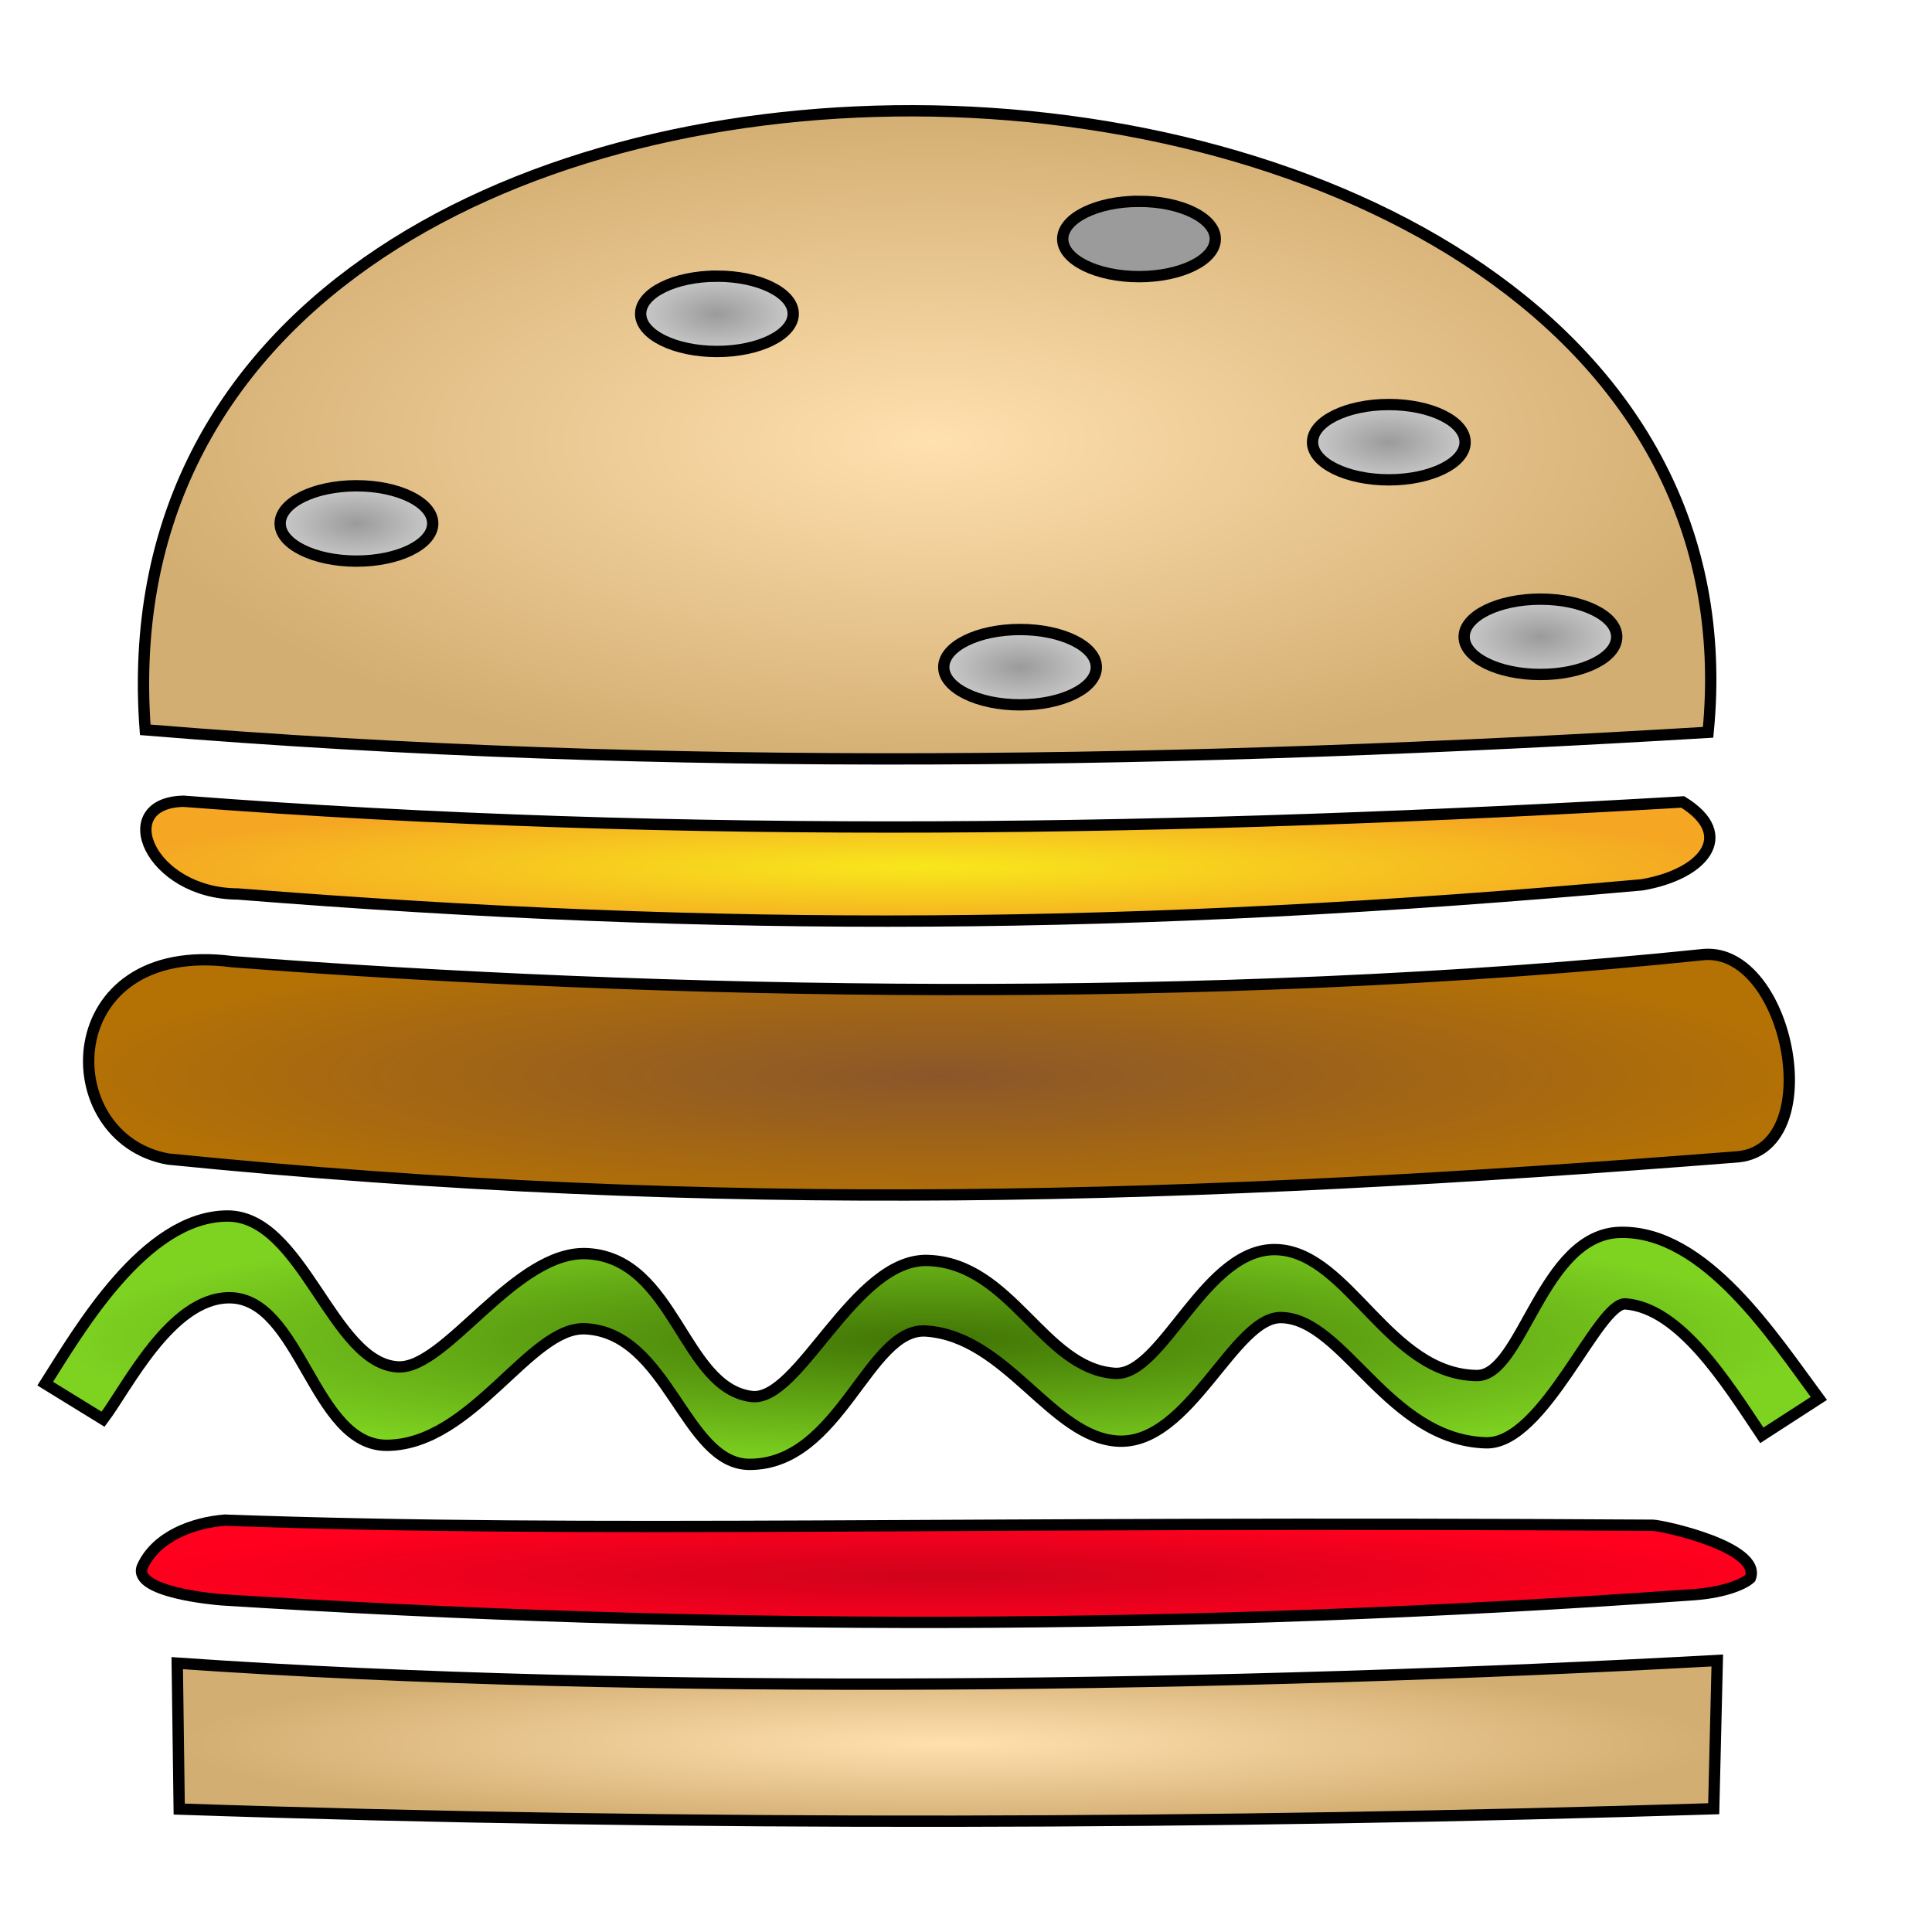 <svg xmlns="http://www.w3.org/2000/svg" viewBox="0 0 512 512" style="height: 512px; width: 512px;"><defs><radialGradient id="gradient-2"><stop offset="0%" stop-color="#ffe0af" stop-opacity="1"></stop><stop offset="100%" stop-color="#d3ae72" stop-opacity="1"></stop></radialGradient><linearGradient x1="0" x2="1" y1="0" y2="1" id="gradient-3"><stop offset="0%" stop-color="#9b9b9b" stop-opacity="1"></stop><stop offset="100%" stop-color="#9b9b9b" stop-opacity="1"></stop></linearGradient><radialGradient id="gradient-4"><stop offset="0%" stop-color="#9b9b9b" stop-opacity="1"></stop><stop offset="100%" stop-color="#c9c9c9" stop-opacity="1"></stop></radialGradient><radialGradient id="gradient-5"><stop offset="0%" stop-color="#9b9b9b" stop-opacity="1"></stop><stop offset="100%" stop-color="#c9c9c9" stop-opacity="1"></stop></radialGradient><radialGradient id="gradient-6"><stop offset="0%" stop-color="#9b9b9b" stop-opacity="1"></stop><stop offset="100%" stop-color="#c9c9c9" stop-opacity="1"></stop></radialGradient><radialGradient id="gradient-7"><stop offset="0%" stop-color="#9b9b9b" stop-opacity="1"></stop><stop offset="100%" stop-color="#c9c9c9" stop-opacity="1"></stop></radialGradient><radialGradient id="gradient-8"><stop offset="0%" stop-color="#9b9b9b" stop-opacity="1"></stop><stop offset="100%" stop-color="#c9c9c9" stop-opacity="1"></stop></radialGradient><radialGradient id="gradient-9"><stop offset="0%" stop-color="#f8e71c" stop-opacity="1"></stop><stop offset="100%" stop-color="#f5a623" stop-opacity="1"></stop></radialGradient><radialGradient id="gradient-10"><stop offset="0%" stop-color="#8b572a" stop-opacity="1"></stop><stop offset="100%" stop-color="#b57204" stop-opacity="1"></stop></radialGradient><radialGradient id="gradient-11"><stop offset="0%" stop-color="#417505" stop-opacity="1"></stop><stop offset="100%" stop-color="#7ed321" stop-opacity="1"></stop></radialGradient><radialGradient id="gradient-12"><stop offset="0%" stop-color="#d0021b" stop-opacity="1"></stop><stop offset="100%" stop-color="#ff001e" stop-opacity="1"></stop></radialGradient><radialGradient id="gradient-13"><stop offset="0%" stop-color="#ffe0af" stop-opacity="1"></stop><stop offset="100%" stop-color="#d3ae72" stop-opacity="1"></stop></radialGradient><radialGradient id="gradient-14"><stop offset="0%" stop-color="#f8e71c" stop-opacity="1"></stop><stop offset="100%" stop-color="#f5a623" stop-opacity="1"></stop></radialGradient><radialGradient id="gradient-15"><stop offset="0%" stop-color="#f8e71c" stop-opacity="1"></stop><stop offset="100%" stop-color="#f5a623" stop-opacity="1"></stop></radialGradient><radialGradient id="gradient-16"><stop offset="0%" stop-color="#7ed321" stop-opacity="1"></stop><stop offset="100%" stop-color="#417505" stop-opacity="1"></stop></radialGradient><radialGradient id="gradient-17"><stop offset="0%" stop-color="#f8e71c" stop-opacity="1"></stop><stop offset="100%" stop-color="#f5a623" stop-opacity="1"></stop></radialGradient><radialGradient id="gradient-18"><stop offset="0%" stop-color="#f8e71c" stop-opacity="1"></stop><stop offset="100%" stop-color="#f5a623" stop-opacity="1"></stop></radialGradient><radialGradient id="gradient-19"><stop offset="0%" stop-color="#f8e71c" stop-opacity="1"></stop><stop offset="100%" stop-color="#f5a623" stop-opacity="1"></stop></radialGradient><radialGradient id="gradient-20"><stop offset="0%" stop-color="#f8e71c" stop-opacity="1"></stop><stop offset="100%" stop-color="#f5a623" stop-opacity="1"></stop></radialGradient><radialGradient id="gradient-21"><stop offset="0%" stop-color="#f8e71c" stop-opacity="1"></stop><stop offset="100%" stop-color="#f5a623" stop-opacity="1"></stop></radialGradient><radialGradient id="gradient-22"><stop offset="0%" stop-color="#f8e71c" stop-opacity="1"></stop><stop offset="100%" stop-color="#f5a623" stop-opacity="1"></stop></radialGradient><radialGradient id="gradient-23"><stop offset="0%" stop-color="#f8e71c" stop-opacity="1"></stop><stop offset="100%" stop-color="#f5a623" stop-opacity="1"></stop></radialGradient><radialGradient id="gradient-24"><stop offset="0%" stop-color="#f8e71c" stop-opacity="1"></stop><stop offset="100%" stop-color="#f5a623" stop-opacity="1"></stop></radialGradient><radialGradient id="gradient-25"><stop offset="0%" stop-color="#f8e71c" stop-opacity="1"></stop><stop offset="100%" stop-color="#f5a623" stop-opacity="1"></stop></radialGradient><radialGradient id="gradient-26"><stop offset="0%" stop-color="#f8e71c" stop-opacity="1"></stop><stop offset="100%" stop-color="#f5a623" stop-opacity="1"></stop></radialGradient><radialGradient id="gradient-27"><stop offset="0%" stop-color="#f8e71c" stop-opacity="1"></stop><stop offset="100%" stop-color="#f5a623" stop-opacity="1"></stop></radialGradient><radialGradient id="gradient-28"><stop offset="0%" stop-color="#f8e71c" stop-opacity="1"></stop><stop offset="100%" stop-color="#f5a623" stop-opacity="1"></stop></radialGradient><radialGradient id="gradient-29"><stop offset="0%" stop-color="#f8e71c" stop-opacity="1"></stop><stop offset="100%" stop-color="#f5a623" stop-opacity="1"></stop></radialGradient><radialGradient id="gradient-30"><stop offset="0%" stop-color="#f8e71c" stop-opacity="1"></stop><stop offset="100%" stop-color="#f5a623" stop-opacity="1"></stop></radialGradient><radialGradient id="gradient-31"><stop offset="0%" stop-color="#f8e71c" stop-opacity="1"></stop><stop offset="100%" stop-color="#f5a623" stop-opacity="1"></stop></radialGradient><radialGradient id="gradient-32"><stop offset="0%" stop-color="#f8e71c" stop-opacity="1"></stop><stop offset="100%" stop-color="#f5a623" stop-opacity="1"></stop></radialGradient><radialGradient id="gradient-33"><stop offset="0%" stop-color="#7ed321" stop-opacity="1"></stop><stop offset="100%" stop-color="#417505" stop-opacity="1"></stop></radialGradient><radialGradient id="gradient-34"><stop offset="0%" stop-color="#f8e71c" stop-opacity="1"></stop><stop offset="100%" stop-color="#f5a623" stop-opacity="1"></stop></radialGradient><radialGradient id="gradient-35"><stop offset="0%" stop-color="#f8e71c" stop-opacity="1"></stop><stop offset="100%" stop-color="#f5a623" stop-opacity="1"></stop></radialGradient><radialGradient id="gradient-36"><stop offset="0%" stop-color="#f8e71c" stop-opacity="1"></stop><stop offset="100%" stop-color="#f5a623" stop-opacity="1"></stop></radialGradient></defs><g class="" transform="translate(-9,0)" style="touch-action: none;"><g><path d="M250.97 29.357C144.413 29.147 39.164 82.097 47.49 193.41C186.4 204.81 324.2 202.303 461.664 194.072C472.244 86.382 360.911 29.574 250.971 29.357Z" class="" fill="url(#gradient-2)" stroke="#000000" stroke-opacity="1" stroke-width="3"></path><path d="M310.846 53.353C322.011 53.353 331.062 57.821 331.062 63.333C331.062 68.846 322.011 73.314 310.846 73.314C299.68 73.314 290.629 68.846 290.629 63.334C290.629 57.821 299.68 53.354 310.846 53.354Z" class="selected" fill="url(#gradient-3)" stroke="#000000" stroke-opacity="1" stroke-width="3"></path><path d="M198.994 73.183C210.159 73.183 219.211 77.652 219.211 83.163C219.211 88.676 210.159 93.144 198.994 93.144C187.829 93.144 178.778 88.676 178.777 83.164C178.777 77.652 187.829 73.184 198.994 73.184Z" class="" fill="url(#gradient-4)" stroke="#000000" stroke-opacity="1" stroke-width="3"></path><path d="M377.051 107.203C388.216 107.203 397.267 111.671 397.268 117.183C397.268 122.695 388.216 127.163 377.051 127.163C365.886 127.163 356.834 122.695 356.834 117.183C356.834 111.671 365.886 107.203 377.051 107.203Z" class="" fill="url(#gradient-5)" stroke="#000000" stroke-opacity="1" stroke-width="3"></path><path d="M103.461 128.738C114.626 128.738 123.677 133.206 123.678 138.718C123.678 144.231 114.626 148.698 103.461 148.698C92.296 148.698 83.244 144.231 83.244 138.718C83.244 133.206 92.296 128.738 103.461 128.738Z" class="" fill="url(#gradient-6)" stroke="#000000" stroke-opacity="1" stroke-width="3"></path><path d="M417.231 158.781C428.396 158.781 437.447 163.249 437.447 168.761C437.447 174.273 428.396 178.741 417.23 178.741C406.065 178.741 397.014 174.273 397.014 168.761C397.014 163.249 406.065 158.781 417.23 158.781Z" class="" fill="url(#gradient-7)" stroke="#000000" stroke-opacity="1" stroke-width="3"></path><path d="M279.321 166.826C290.487 166.826 299.539 171.296 299.537 176.808C299.537 182.32 290.486 186.788 279.32 186.788C268.155 186.788 259.104 182.32 259.104 176.808C259.102 171.295 268.154 166.826 279.32 166.826Z" class="" fill="url(#gradient-8)" stroke="#000000" stroke-opacity="1" stroke-width="3"></path><path d="M57.618 212.339C38.654 212.744 48.59 236.824 72.001 236.912C200.555 247.12 308.674 246.598 444.118 234.492C460.214 231.784 469.33 221.405 454.942 212.523C323.363 220.193 191.132 222.568 57.618 212.339Z" class="" fill="url(#gradient-9)" stroke="#000000" stroke-opacity="1" stroke-width="3"></path><path d="M460.642 252.951C329.418 266.551 183.048 263.476 70.577 254.855C23.594 248.629 22.702 301.64 53.563 307.164C199.743 321.827 325.389 317.899 468.7 306.634C493.707 305.49 483.254 251.306 460.642 252.951Z" class="" fill="url(#gradient-10)" stroke="#000000" stroke-opacity="1" stroke-width="3"></path><path d="M20.986 366.679L36.318 376.113C42.66 367.697 54.194 344.063 69.637 343.921C88.759 343.747 91.982 383.223 111.617 383.024C134.224 382.796 149.445 351.476 164.064 352.142C186.154 353.15 190.397 388.042 207.621 388.07C231.71 388.11 239.06 351.68 254.426 352.736C275.884 354.211 287.672 381.01 305.305 381.914C324.309 382.888 335.959 348.887 348.57 349.166C365.18 349.532 376.88 381.626 402.81 382.359C418.155 382.793 432.504 344.948 439.815 345.544C454.232 346.718 466.364 366.092 475.9 380.379L491.014 370.603C478.985 354.387 460.897 326.175 438.456 326.586C417.549 326.968 412.508 364.7 400.354 364.529C377.074 364.201 366.598 332.365 347.756 331.183C328.4 329.969 317.281 364.819 304.403 363.951C285.449 362.674 277.1 334.791 254.928 334.034C235.308 333.364 220.807 371.703 208.135 370.078C189.996 367.752 187.909 333.7 164.818 332.242C145.708 331.035 127.256 362.846 114.504 362.241C96.979 361.408 89.261 322.017 69.094 322.255C47.268 322.513 29.949 352.595 20.986 366.679Z" class="" fill="url(#gradient-11)" stroke="#000000" stroke-opacity="1" stroke-width="3"></path><path d="M68.539 402.853C60.197 403.539 50.341 407.104 46.689 415.277C44.237 421.939 65.862 423.835 67.803 423.972C196.418 432.076 322.157 432.232 457.603 422.627C466.828 421.972 471.538 419.48 472.855 418.213C475.979 410.005 449.687 404.278 447.037 404.209C262.027 403.031 167.78 406.418 68.539 402.853Z" class="" fill="url(#gradient-12)" stroke="#000000" stroke-opacity="1" stroke-width="3"></path><path d="M464.094 440.045C337.308 447.002 180.914 449.429 55.971 440.752L56.492 479.422C192.409 484.039 332.139 483.412 463.15 479.334Z" class="" fill="url(#gradient-13)" stroke="#000000" stroke-opacity="1" stroke-width="3"></path></g></g></svg>